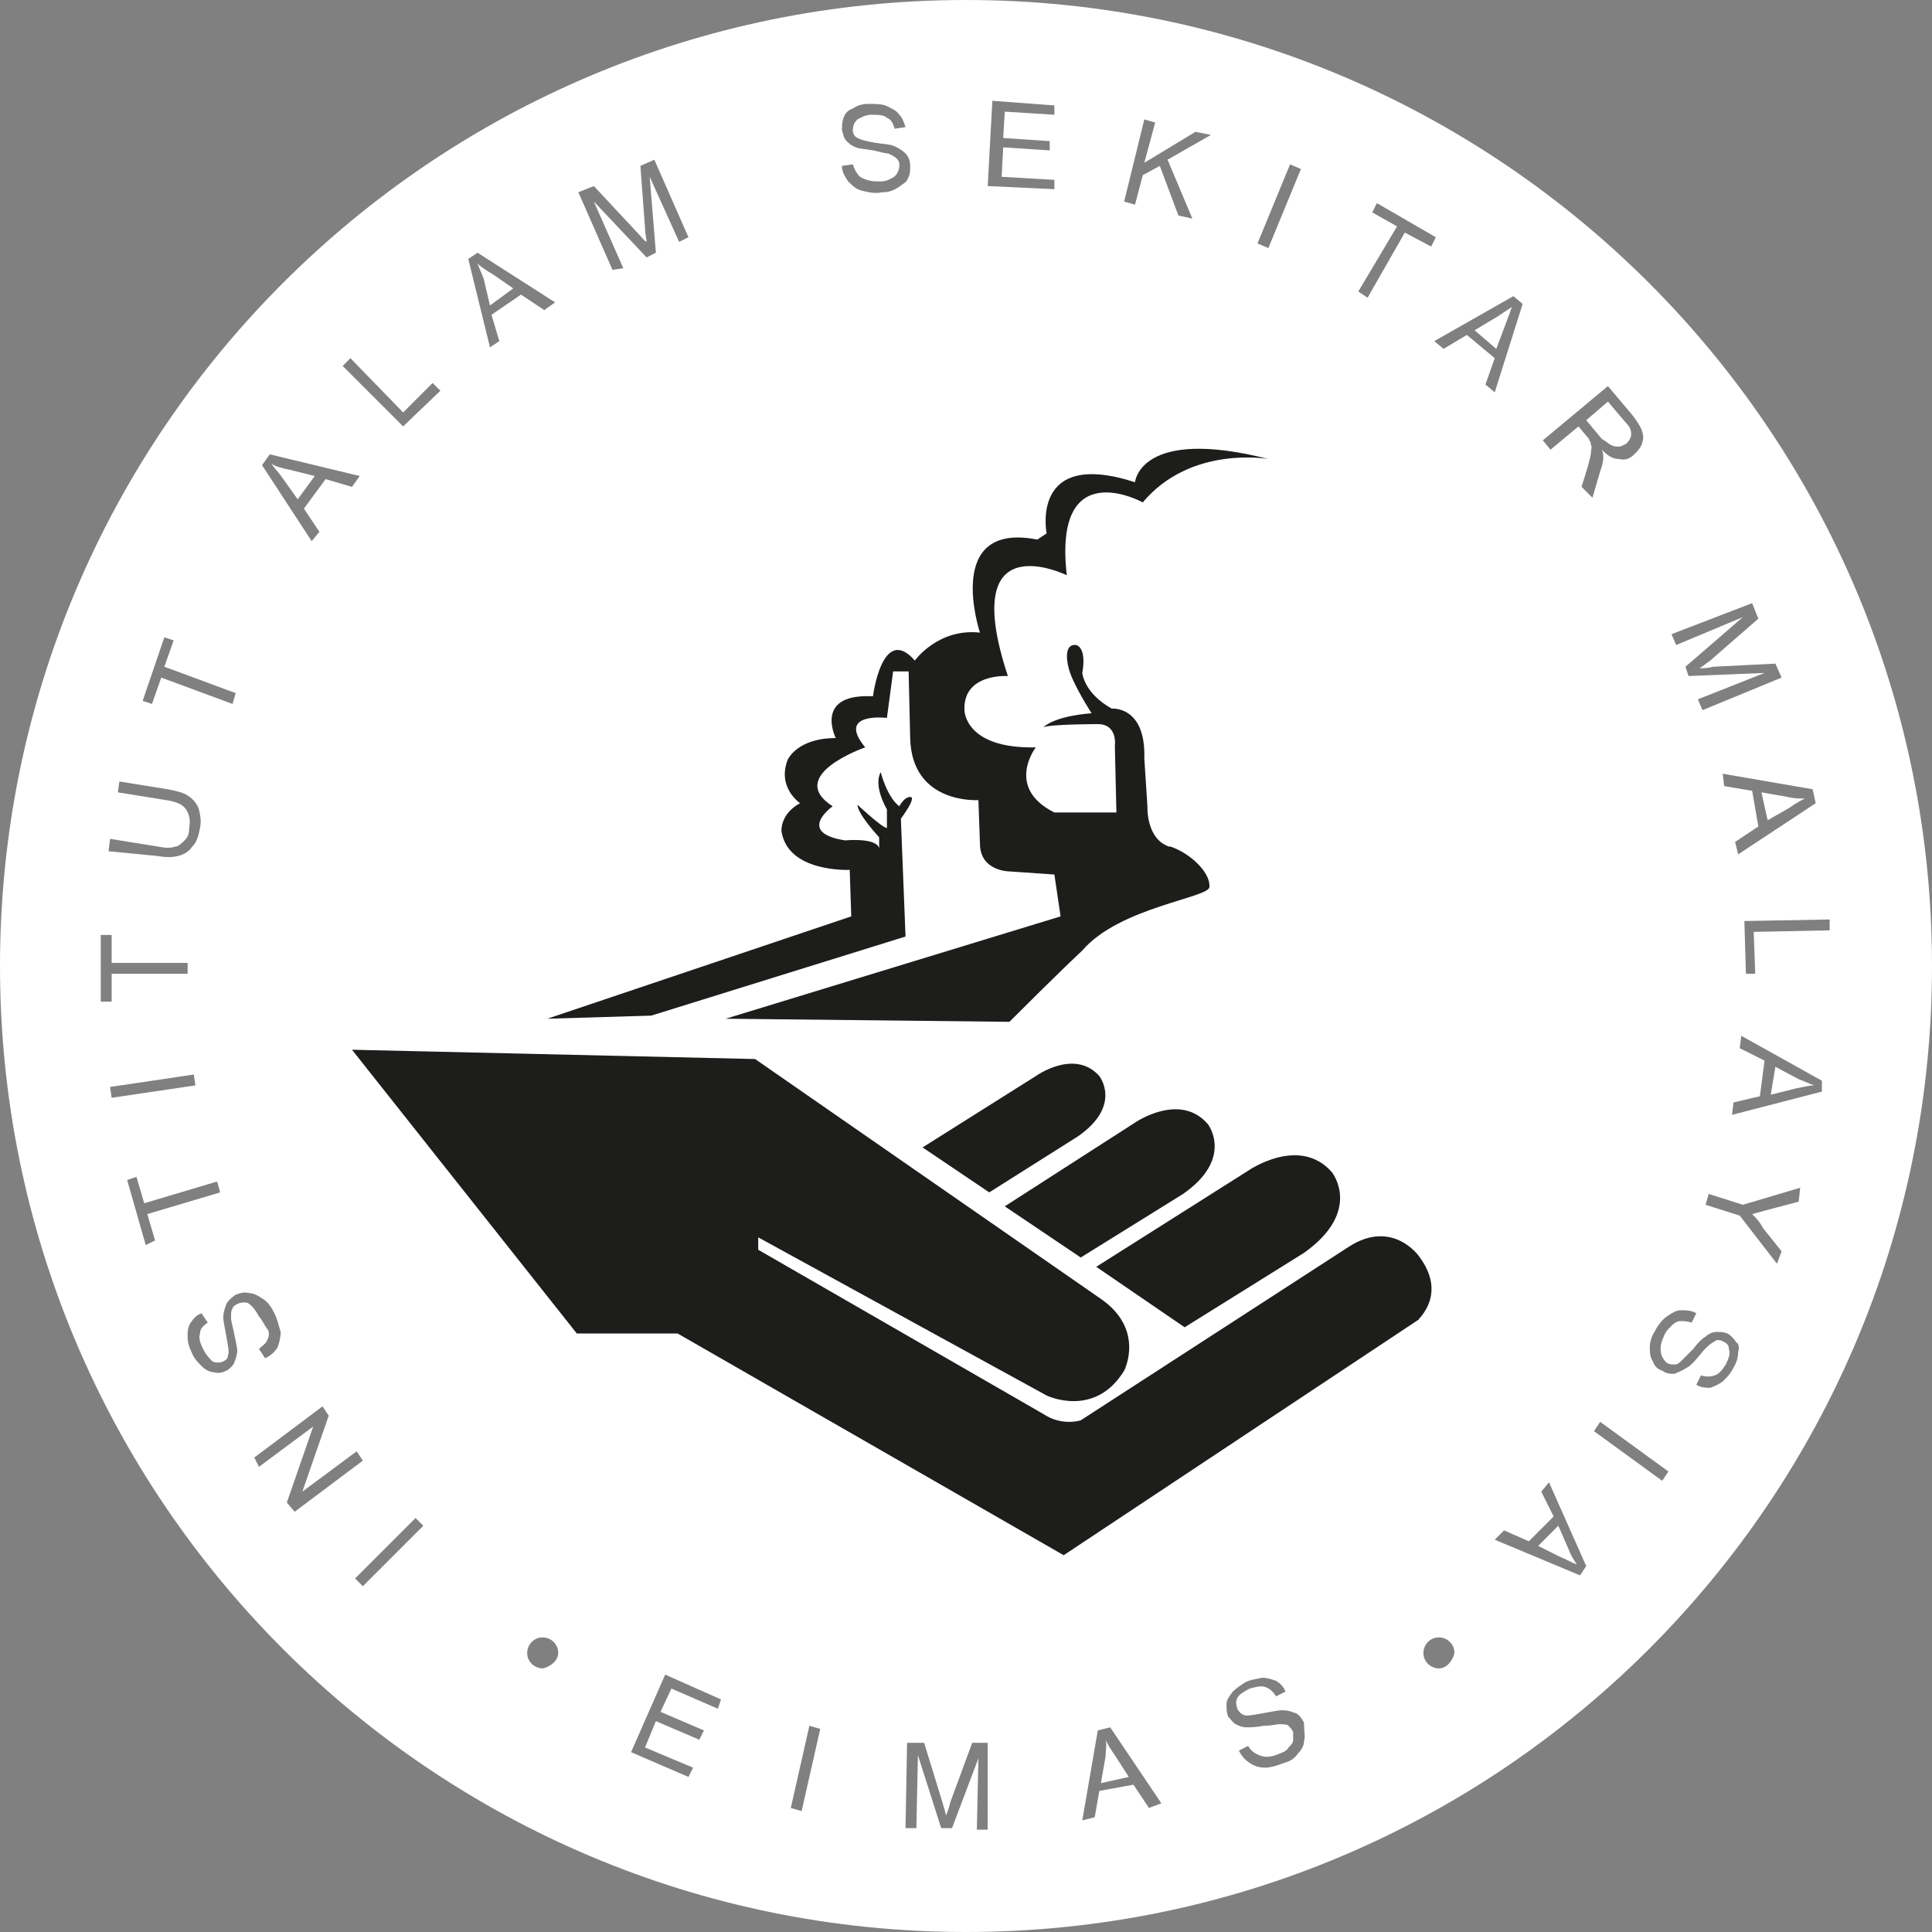 <?xml version="1.0" encoding="utf-8"?>
<!-- Generator: Adobe Illustrator 25.0.0, SVG Export Plug-In . SVG Version: 6.00 Build 0)  -->
<svg version="1.1" id="Layer_1" xmlns="http://www.w3.org/2000/svg" xmlns:xlink="http://www.w3.org/1999/xlink" x="0px" y="0px"
	 viewBox="0 0 124.6 124.6" style="enable-background:new 0 0 124.6 124.6;" xml:space="preserve">
<rect x="0" y="0" width="124.6" height="124.6" fill="#808080" stroke="none"/>
<style type="text/css">
	.st0{fill:#FFFFFF;}
	.st1{fill:#1D1D1B;}
</style>
<g>
	<path class="st0" d="M62.3,0C27.9,0,0,27.9,0,62.3c0,34.4,27.9,62.3,62.3,62.3c34.4,0,62.3-27.9,62.3-62.3
		C124.6,27.9,96.7,0,62.3,0z M118,60l-4.9,0.1l0.1,2.7l-0.6,0l-0.1-3.4l5.5-0.1L118,60z M117.1,51.8l-5,3.3l-0.2-0.8l1.5-1L113,51
		l-1.8-0.3l-0.1-0.8l5.8,1L117.1,51.8z M113,38.9l0.4,1l-3.1,2.7c-0.3,0.2-0.5,0.4-0.7,0.5c0.2,0,0.5,0,0.9-0.1l4-0.2l0.4,0.9
		l-5.1,2.1l-0.3-0.7l4.3-1.7l-4.9,0.2l-0.2-0.6l3.7-3.2l-4.3,1.8l-0.3-0.7L113,38.9z M83.2,10.6l0.7,0.3l-2.1,5.1l-0.7-0.3
		L83.2,10.6z M17.4,29.3l5.8,1.4l-0.5,0.7l-1.7-0.5l-1.4,1.9l1,1.5l-0.5,0.6l-3.2-4.9L17.4,29.3z M10.6,41.1l0.6,0.2l-0.6,1.7
		l4.6,1.7l-0.2,0.7l-4.6-1.7l-0.6,1.7l-0.6-0.2L10.6,41.1z M7.1,54.1l3.1,0.5c0.5,0.1,0.8,0.1,1.1,0c0.2,0,0.4-0.2,0.6-0.4
		c0.2-0.2,0.3-0.4,0.3-0.8c0.1-0.5,0-0.9-0.2-1.2c-0.2-0.3-0.6-0.5-1.3-0.6l-3.1-0.5l0.1-0.7l3.1,0.5c0.5,0.1,1,0.2,1.3,0.4
		c0.3,0.2,0.5,0.4,0.7,0.8c0.1,0.4,0.2,0.8,0.1,1.3c-0.1,0.5-0.2,0.9-0.5,1.2c-0.2,0.3-0.5,0.5-0.9,0.6c-0.4,0.1-0.8,0.1-1.4,0
		L7,54.9L7.1,54.1z M6.5,60.3l0.7,0l0,1.8l4.9,0l0,0.7l-4.9,0l0,1.8l-0.7,0L6.5,60.3z M7.1,70.1l5.4-0.8l0.1,0.7l-5.4,0.8L7.1,70.1z
		 M9.4,80.3l-1.2-4.2l0.6-0.2l0.5,1.7l4.7-1.4l0.2,0.7l-4.7,1.4l0.5,1.7L9.4,80.3z M16.7,84.9c-0.1-0.2-0.3-0.5-0.4-0.6
		C16.1,84.1,16,84,15.8,84c-0.2,0-0.3,0-0.5,0.1c-0.2,0.1-0.3,0.2-0.3,0.3c-0.1,0.1-0.1,0.3-0.1,0.6c0,0.2,0.1,0.5,0.2,1
		c0.1,0.5,0.2,0.9,0.2,1.1c0,0.3-0.1,0.5-0.2,0.8c-0.1,0.2-0.3,0.4-0.5,0.5c-0.2,0.1-0.5,0.2-0.8,0.1c-0.3,0-0.6-0.2-0.8-0.4
		c-0.2-0.2-0.5-0.5-0.6-0.8c-0.2-0.4-0.3-0.7-0.3-1.1c0-0.3,0-0.6,0.2-0.9c0.2-0.3,0.4-0.5,0.7-0.6l0.4,0.6
		c-0.3,0.2-0.5,0.4-0.5,0.7c-0.1,0.3,0,0.6,0.2,1c0.2,0.4,0.4,0.6,0.6,0.8c0.2,0.1,0.5,0.1,0.7,0c0.2-0.1,0.3-0.2,0.3-0.4
		c0.1-0.2,0-0.6-0.1-1.2c-0.1-0.6-0.2-1-0.2-1.2c0-0.4,0.1-0.6,0.2-0.9c0.1-0.2,0.3-0.4,0.6-0.6c0.3-0.1,0.5-0.2,0.9-0.1
		c0.3,0,0.6,0.2,0.9,0.4c0.3,0.2,0.5,0.5,0.7,0.9c0.2,0.4,0.3,0.9,0.4,1.2c0,0.4-0.1,0.7-0.2,1c-0.2,0.3-0.4,0.5-0.8,0.7l-0.4-0.6
		c0.2-0.2,0.4-0.3,0.5-0.5c0.1-0.2,0.2-0.4,0.1-0.7C17,85.4,16.9,85.1,16.7,84.9z M18.5,96.9l1.7-4.9l-3.5,2.6L16.4,94l4.4-3.3
		l0.4,0.6l-1.7,4.9l3.5-2.6l0.4,0.6L19,97.5L18.5,96.9z M23.4,102.3l-0.5-0.5l3.9-3.9l0.5,0.5L23.4,102.3z M26,27.5l-3.9-3.9
		l0.5-0.5l3.4,3.5l1.9-1.9l0.5,0.5L26,27.5z M32.2,22l-0.6,0.4l-1.4-5.7l0.6-0.4l5,3.2L35.1,20l-1.5-1l-1.9,1.3L32.2,22z M35,107.6
		c-0.5,0-1-0.4-1-1c0-0.5,0.4-1,1-1c0.5,0,1,0.4,1,1C36,107.1,35.5,107.5,35,107.6z M39.5,17.4l-2.2-5l1-0.4l2.8,3
		c0.3,0.3,0.4,0.5,0.6,0.6c0-0.2-0.1-0.5-0.1-0.9l-0.3-4l0.9-0.4l2.2,5l-0.6,0.3l-1.9-4.2l0.4,4.9l-0.6,0.3l-3.4-3.6l1.9,4.3
		L39.5,17.4z M46.3,110.2l-3-1.3l-0.7,1.5l2.8,1.2l-0.3,0.6l-2.8-1.2l-0.7,1.7l3.1,1.3l-0.3,0.6l-3.7-1.6l2.2-5l3.6,1.6L46.3,110.2z
		 M51.7,116.8l-0.7-0.2l1.2-5.3l0.7,0.2L51.7,116.8z M57.9,12.1c-0.3,0.2-0.6,0.3-1,0.3c-0.5,0.1-0.9,0-1.3-0.1
		c-0.4-0.1-0.6-0.3-0.9-0.6c-0.2-0.3-0.4-0.6-0.4-1l0.7-0.1c0.1,0.3,0.2,0.5,0.3,0.6c0.1,0.2,0.3,0.3,0.6,0.4
		c0.3,0.1,0.5,0.1,0.9,0.1c0.3,0,0.5-0.1,0.7-0.2c0.2-0.1,0.3-0.2,0.4-0.4c0.1-0.2,0.1-0.3,0.1-0.5c0-0.2-0.1-0.3-0.2-0.4
		c-0.1-0.1-0.3-0.2-0.5-0.3c-0.2,0-0.5-0.1-1-0.2c-0.5-0.1-0.9-0.1-1.1-0.2c-0.3-0.1-0.5-0.3-0.6-0.4c-0.2-0.2-0.2-0.4-0.3-0.7
		c0-0.3,0-0.5,0.1-0.8c0.1-0.3,0.3-0.5,0.6-0.6c0.3-0.2,0.6-0.3,1-0.3c0.4,0,0.8,0,1.1,0.1C57.5,7,57.8,7.1,58,7.4
		c0.2,0.2,0.3,0.5,0.4,0.8l-0.7,0.1c-0.1-0.3-0.2-0.6-0.5-0.7c-0.2-0.2-0.6-0.2-1-0.2c-0.4,0-0.7,0.2-0.9,0.3
		C55.1,7.9,55,8.1,55,8.4c0,0.2,0.1,0.4,0.3,0.5c0.2,0.1,0.5,0.2,1.1,0.3c0.6,0.1,1,0.1,1.2,0.2c0.3,0.1,0.6,0.3,0.8,0.5
		c0.2,0.2,0.3,0.5,0.3,0.8c0,0.3,0,0.6-0.2,0.9C58.5,11.7,58.2,11.9,57.9,12.1z M63.7,118l-0.7,0l0.1-4.6l-1.7,4.5l-0.7,0l-1.5-4.7
		l-0.1,4.7l-0.7,0l0.1-5.5l1.1,0l1.2,3.9c0.1,0.4,0.2,0.6,0.2,0.8c0.1-0.2,0.2-0.5,0.3-0.9l1.4-3.8l1,0L63.7,118z M68,7.4l-3.2-0.2
		l-0.1,1.7l3,0.2l0,0.6l-3-0.2l-0.1,1.9l3.4,0.2l0,0.6L63.7,12L64,6.5l4,0.3L68,7.4z M74.1,116.6l-1-1.5l-2.2,0.4l-0.3,1.7l-0.8,0.2
		l1-5.8l0.8-0.2l3.3,4.9L74.1,116.6z M76.9,14.1L76,13.9l-1.2-3.2l-1.1,0.6l-0.5,1.9L72.5,13l1.3-5.3l0.7,0.2l-0.7,2.6l3.3-2l1,0.2
		l-2.8,1.6L76.9,14.1z M84.1,112.3c0,0.3-0.2,0.6-0.4,0.8c-0.2,0.3-0.5,0.5-0.9,0.6c-0.5,0.2-0.9,0.3-1.2,0.3c-0.4,0-0.7-0.1-1-0.3
		c-0.3-0.2-0.5-0.4-0.7-0.8l0.6-0.3c0.1,0.2,0.3,0.4,0.5,0.5c0.2,0.1,0.4,0.2,0.7,0.2c0.3,0,0.6-0.1,0.8-0.2
		c0.3-0.1,0.5-0.2,0.6-0.4c0.2-0.2,0.3-0.3,0.3-0.5c0-0.2,0-0.3,0-0.5c-0.1-0.2-0.2-0.3-0.3-0.4c-0.1-0.1-0.3-0.1-0.6-0.1
		c-0.2,0-0.5,0.1-1,0.1c-0.5,0.1-0.9,0.1-1.1,0.1c-0.3,0-0.5-0.1-0.7-0.2c-0.2-0.1-0.3-0.3-0.5-0.5c-0.1-0.3-0.1-0.5-0.1-0.8
		c0-0.3,0.2-0.5,0.4-0.8c0.2-0.2,0.5-0.4,0.8-0.6c0.4-0.2,0.7-0.2,1.1-0.3c0.3,0,0.6,0.1,0.9,0.2c0.3,0.2,0.5,0.4,0.6,0.7l-0.6,0.3
		c-0.2-0.3-0.4-0.5-0.7-0.6c-0.3-0.1-0.6,0-1,0.1c-0.4,0.2-0.7,0.4-0.8,0.6c-0.1,0.2-0.1,0.4,0,0.7c0.1,0.2,0.2,0.3,0.4,0.4
		c0.2,0.1,0.6,0,1.2-0.1c0.6-0.1,1-0.2,1.3-0.2c0.4,0,0.6,0.1,0.9,0.2c0.2,0.1,0.4,0.4,0.5,0.6C84.1,111.7,84.2,112,84.1,112.3z
		 M88.2,19.2l-0.6-0.4l2.5-4.2l-1.6-0.9l0.3-0.6l3.8,2.2l-0.3,0.6L90.6,15L88.2,19.2z M92.8,107.6c-0.5,0-1-0.4-1-1c0-0.5,0.4-1,1-1
		c0.5,0,1,0.4,1,1C93.7,107.1,93.3,107.6,92.8,107.6z M94.6,21.6l-1.5,0.9L92.5,22l5.1-2.9l0.6,0.5l-1.8,5.7l-0.6-0.5l0.6-1.7
		L94.6,21.6z M101.9,101.6l-5.5-2.3l0.6-0.6l1.6,0.7l1.6-1.6l-0.8-1.6l0.5-0.6l2.4,5.4L101.9,101.6z M102,31.4l0.4-1.3
		c0.1-0.4,0.2-0.7,0.2-0.9c0-0.2,0.1-0.4,0-0.5c0-0.1,0-0.2-0.1-0.3c0-0.1-0.1-0.2-0.2-0.3l-0.5-0.6L100,29l-0.5-0.6l4.2-3.5
		l1.6,1.9c0.3,0.4,0.5,0.7,0.6,1c0.1,0.3,0.1,0.5,0,0.8c-0.1,0.3-0.3,0.5-0.5,0.7c-0.3,0.3-0.6,0.4-1,0.3c-0.4,0-0.7-0.2-1.1-0.6
		c0.1,0.2,0.1,0.4,0.1,0.5c0,0.3-0.1,0.6-0.2,0.9l-0.5,1.7L102,31.4z M107.2,95.5l-4.4-3.2l0.4-0.6l4.4,3.2L107.2,95.5z M112.1,87.2
		c0,0.3-0.1,0.7-0.3,1c-0.2,0.4-0.4,0.6-0.7,0.9c-0.3,0.2-0.5,0.3-0.8,0.4c-0.3,0-0.6,0-0.9-0.2l0.3-0.6c0.3,0.1,0.6,0.1,0.9,0
		c0.3-0.1,0.5-0.4,0.7-0.7c0.2-0.4,0.3-0.7,0.2-1c0-0.3-0.2-0.4-0.4-0.5c-0.2-0.1-0.4-0.1-0.5,0c-0.2,0.1-0.5,0.3-0.9,0.8
		c-0.4,0.5-0.7,0.8-0.9,0.9c-0.3,0.2-0.6,0.3-0.8,0.4c-0.3,0-0.5,0-0.8-0.2c-0.3-0.1-0.5-0.3-0.6-0.6c-0.2-0.3-0.2-0.6-0.2-0.9
		c0-0.3,0.1-0.7,0.3-1c0.2-0.4,0.5-0.8,0.8-1c0.3-0.2,0.6-0.4,0.9-0.4c0.3,0,0.7,0,1,0.2l-0.3,0.6c-0.3-0.1-0.5-0.1-0.7-0.1
		c-0.2,0-0.4,0.1-0.6,0.3c-0.2,0.2-0.4,0.4-0.5,0.7c-0.1,0.2-0.2,0.5-0.2,0.7c0,0.2,0,0.4,0.1,0.6c0.1,0.2,0.2,0.3,0.3,0.4
		c0.2,0.1,0.3,0.1,0.5,0.1c0.2,0,0.3-0.1,0.5-0.3c0.1-0.1,0.4-0.4,0.7-0.7c0.3-0.4,0.6-0.7,0.8-0.8c0.2-0.2,0.5-0.3,0.7-0.3
		c0.2,0,0.5,0,0.7,0.1c0.2,0.1,0.4,0.3,0.6,0.6C112.1,86.6,112.2,86.9,112.1,87.2z M116,77.5l-1.9,0.5c-0.4,0.1-0.7,0.2-1.1,0.3
		c0.2,0.2,0.5,0.5,0.7,0.9l1.2,1.5l-0.3,0.8l-2.4-3.1l-2.2-0.7l0.2-0.7l2.2,0.7l3.7-1.1L116,77.5z M117.5,70.4l-5.8,1.5l0.1-0.8
		l1.7-0.4l0.3-2.3l-1.6-0.8l0.1-0.8l5.2,2.9L117.5,70.4z"/>
	<path class="st1" d="M91.5,81c0,0-1.7-2.4-4.5-0.6L69.7,91.6c0,0-1.2,0.4-2.4-0.4L48.9,80.6l0-0.8L67.5,90c0,0,3.1,1.5,5-1.6
		c0,0,1.4-2.7-1.6-4.7L48.7,68.3l-26-0.6L37.2,86l6.5,0l24.9,14.3l22.9-15.2C91.4,85.1,93.4,83.5,91.5,81z M76.4,85.6l7.7-4.8
		c3.8-2.7,1.8-5.2,1.8-5.2c-2.1-2.4-5.4-0.1-5.4-0.1l-9.8,6.2L76.4,85.6z M69.7,81.1l6.6-4.1c3.3-2.3,1.6-4.5,1.6-4.5
		c-1.8-2.1-4.7-0.1-4.7-0.1l-8.4,5.4L69.7,81.1z M69.5,73.3c2.9-2,1.4-3.9,1.4-3.9c-1.6-1.8-4.1,0-4.1,0L59.5,74l4.3,2.9L69.5,73.3z
		"/>
	<path class="st1" d="M42,65.5l-6.7,0.2l19.6-6.6l-0.1-3c0,0-4,0.2-4.4-2.5c0,0-0.1-1.1,1.2-1.8c0,0-1.5-1-0.8-2.8
		c0,0,0.6-1.4,3.1-1.4c0,0-1.4-2.8,2.2-2.7l0.2,0c0,0,0.6-4.7,2.7-2.3c0,0,1.5-2.1,4.2-1.8c0,0-2.4-7.2,3.7-6l0.6-0.4
		c0,0-1.1-5.5,5.7-3.3c0,0,0.3-3.6,8.6-1.5c0,0-5-0.9-8.1,2.8c0,0-5.8-3.2-4.9,4.7c0,0-7.1-3.5-3.8,6.5c0,0-2.9-0.2-2.8,2.2
		c0,0,0,2.5,4.6,2.4c0,0-2,2.6,1.2,4.2l4,0l-0.1-4.3c0,0,0.2-1.4-1.1-1.4c0,0-3,0-3.5,0.2c0,0,0.6-0.7,3.1-0.9c0,0-1.3-2-1.5-3
		c0,0-0.4-1.5,0.5-1.4c0,0,0.7,0.1,0.4,1.8c0,0,0.1,1.3,1.9,2.3c0,0,2.2-0.2,2.1,3.2l0.2,3.1c0,0-0.1,2.1,1.4,2.6c0,0,0.1,0,0.1,0
		c1.4,0.5,2.5,1.7,2.5,2.5c0,0,0,0.1,0,0.1c0,0.7-5.8,1.3-8.2,4.1c0,0-1.4,1.3-4.7,4.6l-18.3-0.2l21.6-6.6L68,56.4l-2.9-0.2
		c0,0-1.9,0-1.9-1.8l-0.1-2.8c0,0-4.3,0.3-4.4-4l-0.1-4.3l-1,0l-0.4,3c0,0-3.3-0.4-1.4,1.9c0,0-5.2,1.8-2.1,3.8c0,0-2.4,1.7,0.8,2.2
		c0,0,2-0.2,2.2,0.5l0-0.7c0,0-1.4-1.5-1.4-2.1c0,0,1.6,1.5,1.9,1.5l0-1.2c0,0-0.9-1.5-0.4-2.4c0,0,0.4,1.6,1.2,2.2
		c0,0,0.3-0.6,0.7-0.6c0,0,0.5-0.1-0.6,1.4l0.3,7.6L42,65.5z"/>
	<path class="st0" d="M100.6,100.4c0.5,0.2,0.8,0.4,1.1,0.5c-0.2-0.3-0.4-0.6-0.5-0.9l-0.7-1.6l-1.3,1.3L100.6,100.4z"/>
	<path class="st0" d="M18.7,30.3c-0.5-0.1-0.9-0.2-1.2-0.4c0.2,0.3,0.5,0.6,0.7,0.9l1,1.4l1.1-1.5L18.7,30.3z"/>
	<path class="st0" d="M97.1,20.9c0.2-0.5,0.3-0.8,0.4-1.1c-0.3,0.2-0.6,0.4-0.9,0.6l-1.5,0.9l1.4,1.2L97.1,20.9z"/>
	<path class="st0" d="M71.3,113.3l-0.3,1.7l1.8-0.4l-0.9-1.4c-0.3-0.4-0.5-0.8-0.6-1C71.4,112.5,71.3,112.9,71.3,113.3z"/>
	<path class="st0" d="M103.9,28.7c0.2,0.1,0.3,0.1,0.5,0.1c0.2,0,0.3-0.1,0.5-0.2c0.2-0.2,0.3-0.4,0.3-0.6c0-0.3-0.1-0.5-0.4-0.8
		l-1.1-1.3l-1.4,1.2l1,1.2C103.5,28.4,103.7,28.6,103.9,28.7z"/>
	<path class="st0" d="M115.4,52.1c0.4-0.3,0.8-0.5,1-0.6c-0.4,0-0.7,0-1.1-0.1l-1.7-0.3l0.4,1.8L115.4,52.1z"/>
	<path class="st0" d="M30.8,17c0.1,0.3,0.3,0.7,0.4,1l0.4,1.7l1.5-1.1l-1.3-0.9C31.3,17.4,31,17.2,30.8,17z"/>
	<path class="st0" d="M117,70c-0.3-0.1-0.7-0.3-1-0.4l-1.5-0.8l-0.3,1.8l1.6-0.4C116.3,70.1,116.7,70,117,70z"/>
</g>
</svg>
